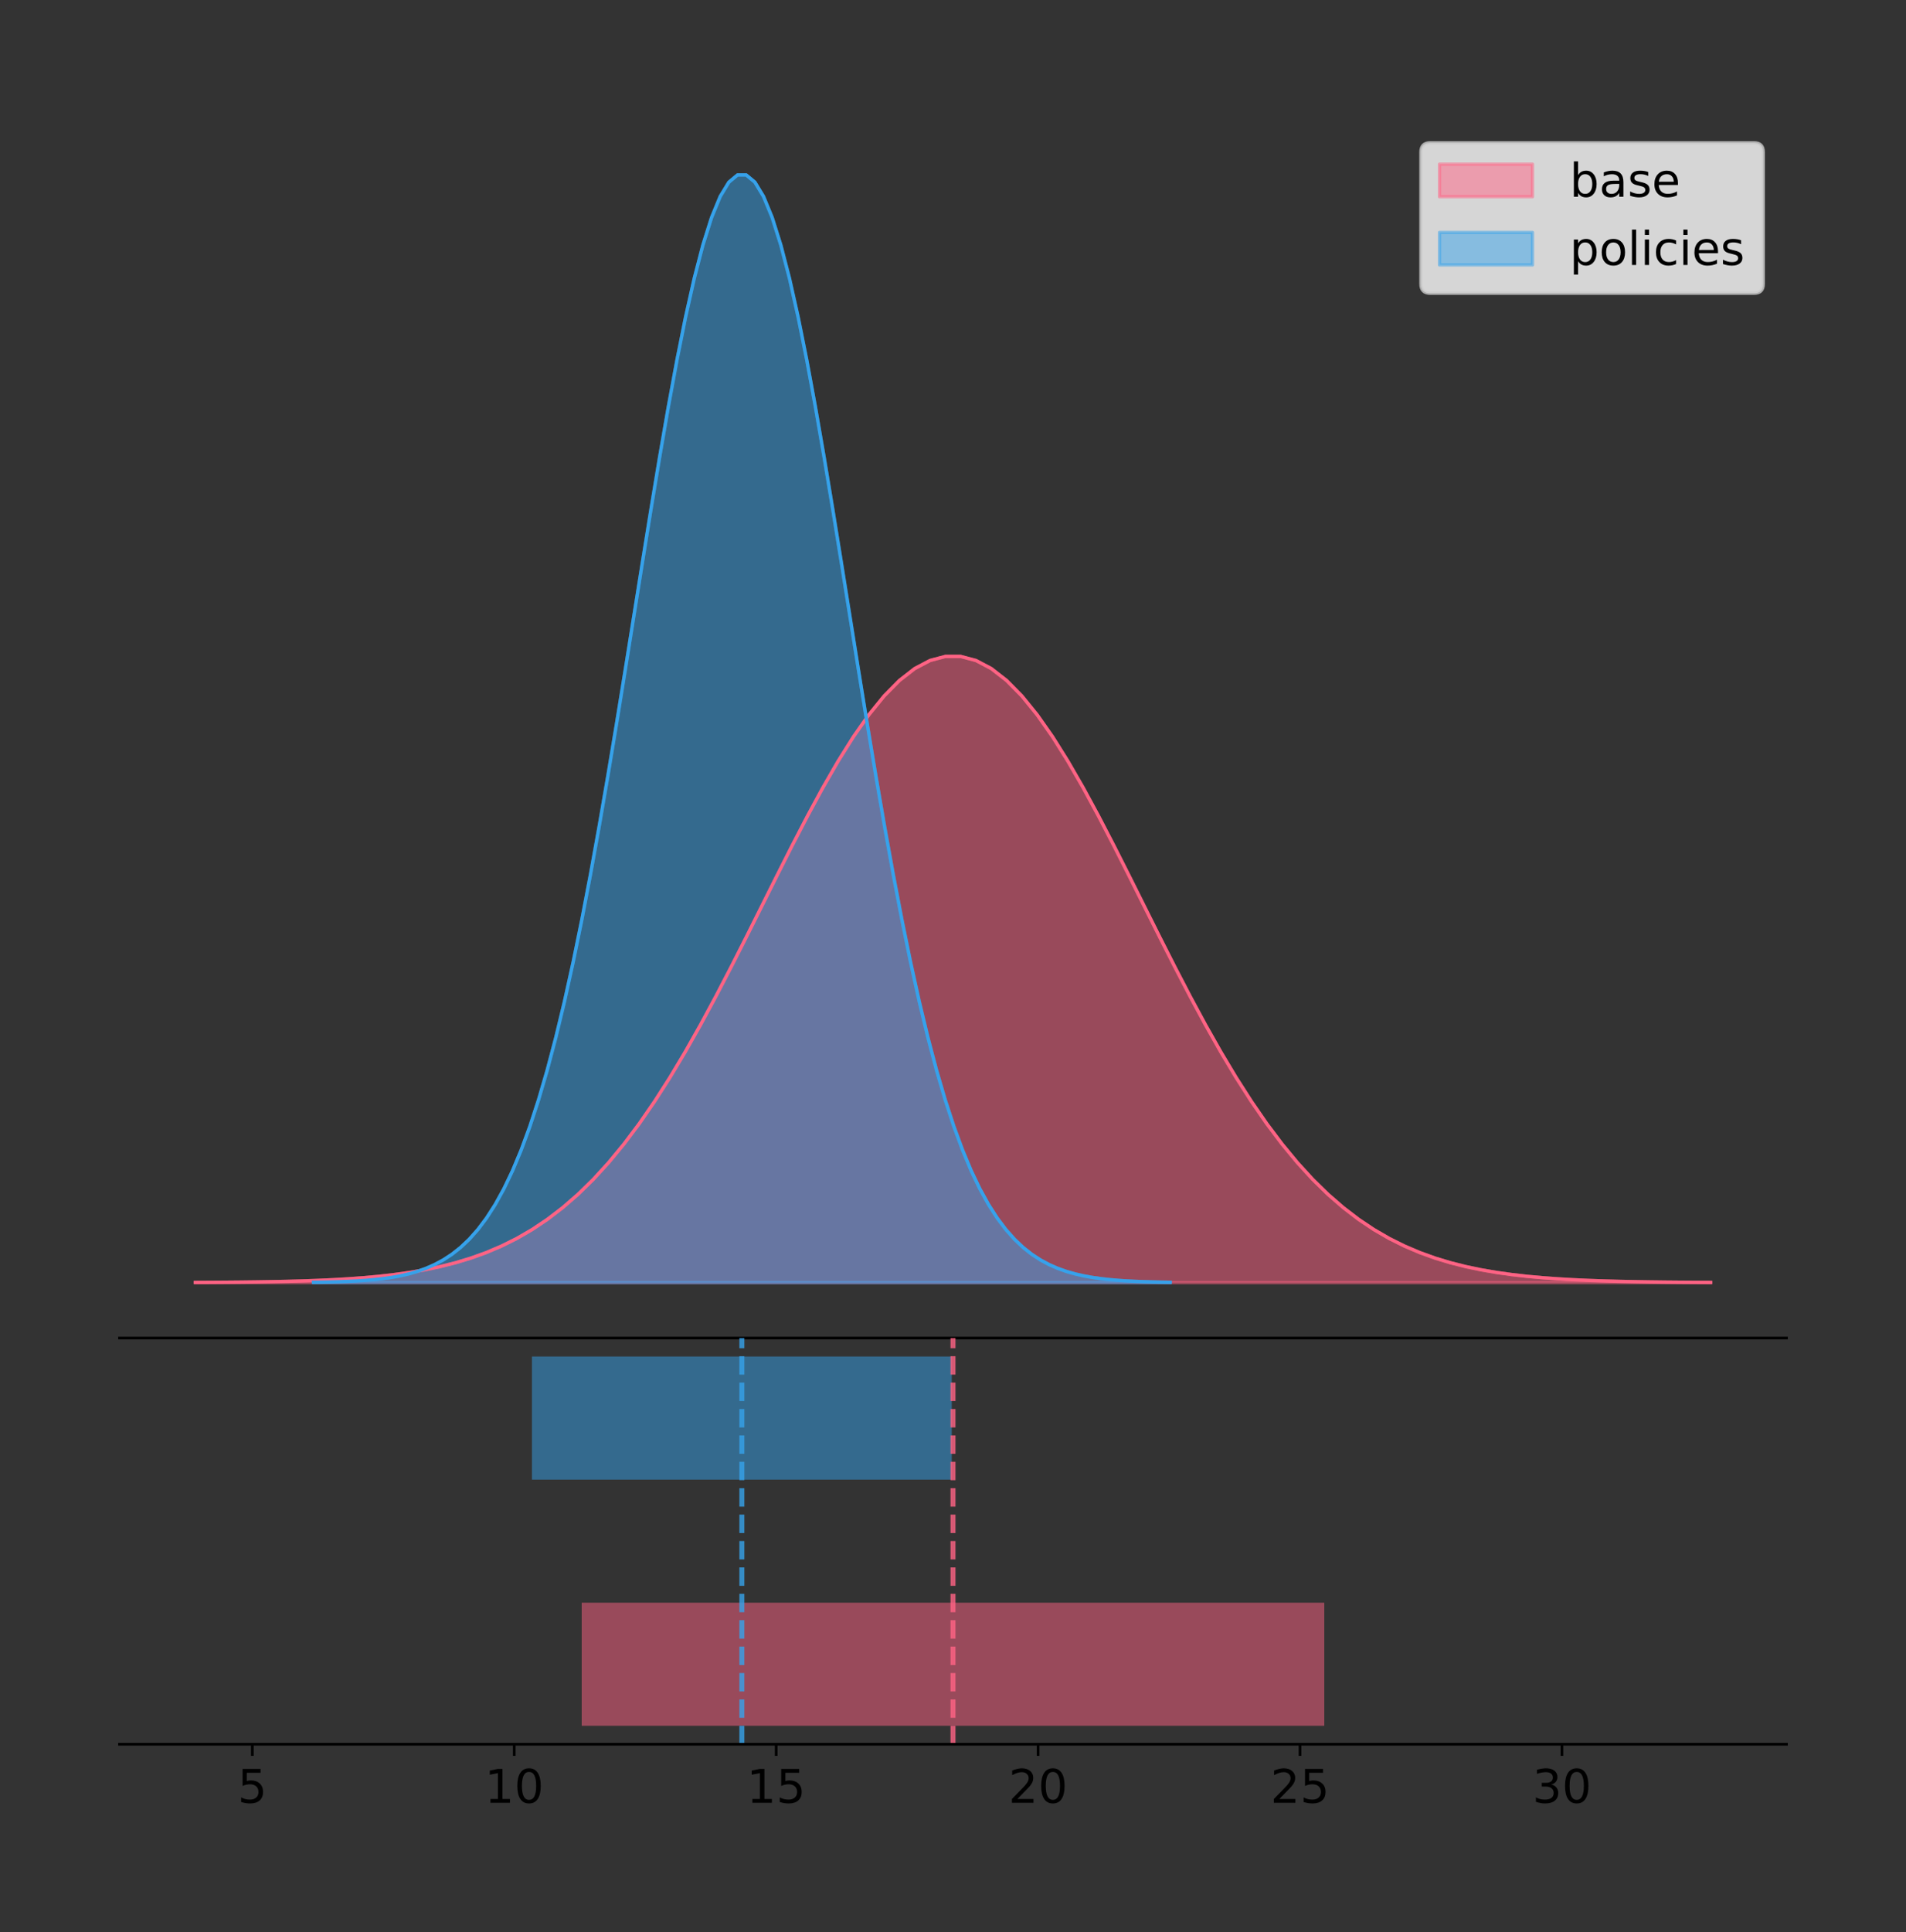 <?xml version="1.0" encoding="utf-8" standalone="no"?>
<!DOCTYPE svg PUBLIC "-//W3C//DTD SVG 1.1//EN"
  "http://www.w3.org/Graphics/SVG/1.1/DTD/svg11.dtd">
<!-- Created with matplotlib (https://matplotlib.org/) -->
<svg height="581.789pt" version="1.1" viewBox="0 0 574.2 581.789" width="574.2pt" xmlns="http://www.w3.org/2000/svg" xmlns:xlink="http://www.w3.org/1999/xlink">
 <rect x="0" y="0" width="574.2" height="581.789" fill="#333333" stroke="none"/>
 <defs>
  <style type="text/css">
*{stroke-linecap:butt;stroke-linejoin:round;}
  </style>
 </defs>
 <g id="figure_1">
  <g id="patch_1">
   <path d="M 0 581.789 
L 574.2 581.789 
L 574.2 0 
L 0 0 
z
" style="fill:none;"/>
  </g>
  <g id="axes_1">
   <g id="patch_2">
    <path d="M 36 402.93 
L 538.2 402.93 
L 538.2 36 
L 36 36 
z
" style="fill:none;"/>
   </g>
   <g id="PolyCollection_1">
    <defs>
     <path d="M 58.827 -195.538 
L 58.827 -195.601 
L 63.439 -195.625 
L 68.05 -195.657 
L 72.662 -195.7 
L 77.274 -195.757 
L 81.885 -195.832 
L 86.497 -195.93 
L 91.108 -196.056 
L 95.72 -196.22 
L 100.331 -196.429 
L 104.943 -196.695 
L 109.555 -197.031 
L 114.166 -197.452 
L 118.778 -197.975 
L 123.389 -198.62 
L 128.001 -199.412 
L 132.612 -200.375 
L 137.224 -201.538 
L 141.836 -202.932 
L 146.447 -204.591 
L 151.059 -206.551 
L 155.67 -208.847 
L 160.282 -211.516 
L 164.893 -214.597 
L 169.505 -218.124 
L 174.117 -222.129 
L 178.728 -226.641 
L 183.34 -231.681 
L 187.951 -237.265 
L 192.563 -243.398 
L 197.174 -250.075 
L 201.786 -257.279 
L 206.398 -264.979 
L 211.009 -273.132 
L 215.621 -281.677 
L 220.232 -290.542 
L 224.844 -299.636 
L 229.455 -308.859 
L 234.067 -318.096 
L 238.679 -327.223 
L 243.29 -336.109 
L 247.902 -344.618 
L 252.513 -352.613 
L 257.125 -359.959 
L 261.736 -366.529 
L 266.348 -372.204 
L 270.96 -376.879 
L 275.571 -380.467 
L 280.183 -382.898 
L 284.794 -384.125 
L 289.406 -384.125 
L 294.017 -382.898 
L 298.629 -380.467 
L 303.24 -376.879 
L 307.852 -372.204 
L 312.464 -366.529 
L 317.075 -359.959 
L 321.687 -352.613 
L 326.298 -344.618 
L 330.91 -336.109 
L 335.521 -327.223 
L 340.133 -318.096 
L 344.745 -308.859 
L 349.356 -299.636 
L 353.968 -290.542 
L 358.579 -281.677 
L 363.191 -273.132 
L 367.802 -264.979 
L 372.414 -257.279 
L 377.026 -250.075 
L 381.637 -243.398 
L 386.249 -237.265 
L 390.86 -231.681 
L 395.472 -226.641 
L 400.083 -222.129 
L 404.695 -218.124 
L 409.307 -214.597 
L 413.918 -211.516 
L 418.53 -208.847 
L 423.141 -206.551 
L 427.753 -204.591 
L 432.364 -202.932 
L 436.976 -201.538 
L 441.588 -200.375 
L 446.199 -199.412 
L 450.811 -198.62 
L 455.422 -197.975 
L 460.034 -197.452 
L 464.645 -197.031 
L 469.257 -196.695 
L 473.869 -196.429 
L 478.48 -196.22 
L 483.092 -196.056 
L 487.703 -195.93 
L 492.315 -195.832 
L 496.926 -195.757 
L 501.538 -195.7 
L 506.15 -195.657 
L 510.761 -195.625 
L 515.373 -195.601 
L 515.373 -195.538 
L 515.373 -195.538 
L 510.761 -195.538 
L 506.15 -195.538 
L 501.538 -195.538 
L 496.926 -195.538 
L 492.315 -195.538 
L 487.703 -195.538 
L 483.092 -195.538 
L 478.48 -195.538 
L 473.869 -195.538 
L 469.257 -195.538 
L 464.645 -195.538 
L 460.034 -195.538 
L 455.422 -195.538 
L 450.811 -195.538 
L 446.199 -195.538 
L 441.588 -195.538 
L 436.976 -195.538 
L 432.364 -195.538 
L 427.753 -195.538 
L 423.141 -195.538 
L 418.53 -195.538 
L 413.918 -195.538 
L 409.307 -195.538 
L 404.695 -195.538 
L 400.083 -195.538 
L 395.472 -195.538 
L 390.86 -195.538 
L 386.249 -195.538 
L 381.637 -195.538 
L 377.026 -195.538 
L 372.414 -195.538 
L 367.802 -195.538 
L 363.191 -195.538 
L 358.579 -195.538 
L 353.968 -195.538 
L 349.356 -195.538 
L 344.745 -195.538 
L 340.133 -195.538 
L 335.521 -195.538 
L 330.91 -195.538 
L 326.298 -195.538 
L 321.687 -195.538 
L 317.075 -195.538 
L 312.464 -195.538 
L 307.852 -195.538 
L 303.24 -195.538 
L 298.629 -195.538 
L 294.017 -195.538 
L 289.406 -195.538 
L 284.794 -195.538 
L 280.183 -195.538 
L 275.571 -195.538 
L 270.96 -195.538 
L 266.348 -195.538 
L 261.736 -195.538 
L 257.125 -195.538 
L 252.513 -195.538 
L 247.902 -195.538 
L 243.29 -195.538 
L 238.679 -195.538 
L 234.067 -195.538 
L 229.455 -195.538 
L 224.844 -195.538 
L 220.232 -195.538 
L 215.621 -195.538 
L 211.009 -195.538 
L 206.398 -195.538 
L 201.786 -195.538 
L 197.174 -195.538 
L 192.563 -195.538 
L 187.951 -195.538 
L 183.34 -195.538 
L 178.728 -195.538 
L 174.117 -195.538 
L 169.505 -195.538 
L 164.893 -195.538 
L 160.282 -195.538 
L 155.67 -195.538 
L 151.059 -195.538 
L 146.447 -195.538 
L 141.836 -195.538 
L 137.224 -195.538 
L 132.612 -195.538 
L 128.001 -195.538 
L 123.389 -195.538 
L 118.778 -195.538 
L 114.166 -195.538 
L 109.555 -195.538 
L 104.943 -195.538 
L 100.331 -195.538 
L 95.72 -195.538 
L 91.108 -195.538 
L 86.497 -195.538 
L 81.885 -195.538 
L 77.274 -195.538 
L 72.662 -195.538 
L 68.05 -195.538 
L 63.439 -195.538 
L 58.827 -195.538 
z
" id="m7ab6a8044f" style="stroke:#ff6384;stroke-opacity:0.5;"/>
    </defs>
    <g clip-path="url(#p6f5a0a2907)">
     <use style="fill:#ff6384;fill-opacity:0.5;stroke:#ff6384;stroke-opacity:0.5;" x="0" xlink:href="#m7ab6a8044f" y="581.789"/>
    </g>
   </g>
   <g id="PolyCollection_2">
    <defs>
     <path d="M 94.437 -195.538 
L 94.437 -195.65 
L 97.044 -195.692 
L 99.651 -195.749 
L 102.258 -195.825 
L 104.865 -195.925 
L 107.472 -196.058 
L 110.08 -196.23 
L 112.687 -196.455 
L 115.294 -196.744 
L 117.901 -197.115 
L 120.508 -197.585 
L 123.115 -198.179 
L 125.723 -198.923 
L 128.33 -199.848 
L 130.937 -200.99 
L 133.544 -202.39 
L 136.151 -204.093 
L 138.759 -206.151 
L 141.366 -208.617 
L 143.973 -211.552 
L 146.58 -215.017 
L 149.187 -219.078 
L 151.794 -223.801 
L 154.402 -229.25 
L 157.009 -235.488 
L 159.616 -242.572 
L 162.223 -250.552 
L 164.83 -259.468 
L 167.437 -269.344 
L 170.045 -280.192 
L 172.652 -292.002 
L 175.259 -304.744 
L 177.866 -318.365 
L 180.473 -332.786 
L 183.081 -347.901 
L 185.688 -363.58 
L 188.295 -379.667 
L 190.902 -395.98 
L 193.509 -412.318 
L 196.116 -428.462 
L 198.724 -444.18 
L 201.331 -459.23 
L 203.938 -473.372 
L 206.545 -486.366 
L 209.152 -497.987 
L 211.76 -508.025 
L 214.367 -516.294 
L 216.974 -522.64 
L 219.581 -526.94 
L 222.188 -529.111 
L 224.795 -529.111 
L 227.403 -526.94 
L 230.01 -522.64 
L 232.617 -516.294 
L 235.224 -508.025 
L 237.831 -497.987 
L 240.438 -486.366 
L 243.046 -473.372 
L 245.653 -459.23 
L 248.26 -444.18 
L 250.867 -428.462 
L 253.474 -412.318 
L 256.082 -395.98 
L 258.689 -379.667 
L 261.296 -363.58 
L 263.903 -347.901 
L 266.51 -332.786 
L 269.117 -318.365 
L 271.725 -304.744 
L 274.332 -292.002 
L 276.939 -280.192 
L 279.546 -269.344 
L 282.153 -259.468 
L 284.76 -250.552 
L 287.368 -242.572 
L 289.975 -235.488 
L 292.582 -229.25 
L 295.189 -223.801 
L 297.796 -219.078 
L 300.404 -215.017 
L 303.011 -211.552 
L 305.618 -208.617 
L 308.225 -206.151 
L 310.832 -204.093 
L 313.439 -202.39 
L 316.047 -200.99 
L 318.654 -199.848 
L 321.261 -198.923 
L 323.868 -198.179 
L 326.475 -197.585 
L 329.083 -197.115 
L 331.69 -196.744 
L 334.297 -196.455 
L 336.904 -196.23 
L 339.511 -196.058 
L 342.118 -195.925 
L 344.726 -195.825 
L 347.333 -195.749 
L 349.94 -195.692 
L 352.547 -195.65 
L 352.547 -195.538 
L 352.547 -195.538 
L 349.94 -195.538 
L 347.333 -195.538 
L 344.726 -195.538 
L 342.118 -195.538 
L 339.511 -195.538 
L 336.904 -195.538 
L 334.297 -195.538 
L 331.69 -195.538 
L 329.083 -195.538 
L 326.475 -195.538 
L 323.868 -195.538 
L 321.261 -195.538 
L 318.654 -195.538 
L 316.047 -195.538 
L 313.439 -195.538 
L 310.832 -195.538 
L 308.225 -195.538 
L 305.618 -195.538 
L 303.011 -195.538 
L 300.404 -195.538 
L 297.796 -195.538 
L 295.189 -195.538 
L 292.582 -195.538 
L 289.975 -195.538 
L 287.368 -195.538 
L 284.76 -195.538 
L 282.153 -195.538 
L 279.546 -195.538 
L 276.939 -195.538 
L 274.332 -195.538 
L 271.725 -195.538 
L 269.117 -195.538 
L 266.51 -195.538 
L 263.903 -195.538 
L 261.296 -195.538 
L 258.689 -195.538 
L 256.082 -195.538 
L 253.474 -195.538 
L 250.867 -195.538 
L 248.26 -195.538 
L 245.653 -195.538 
L 243.046 -195.538 
L 240.438 -195.538 
L 237.831 -195.538 
L 235.224 -195.538 
L 232.617 -195.538 
L 230.01 -195.538 
L 227.403 -195.538 
L 224.795 -195.538 
L 222.188 -195.538 
L 219.581 -195.538 
L 216.974 -195.538 
L 214.367 -195.538 
L 211.76 -195.538 
L 209.152 -195.538 
L 206.545 -195.538 
L 203.938 -195.538 
L 201.331 -195.538 
L 198.724 -195.538 
L 196.116 -195.538 
L 193.509 -195.538 
L 190.902 -195.538 
L 188.295 -195.538 
L 185.688 -195.538 
L 183.081 -195.538 
L 180.473 -195.538 
L 177.866 -195.538 
L 175.259 -195.538 
L 172.652 -195.538 
L 170.045 -195.538 
L 167.437 -195.538 
L 164.83 -195.538 
L 162.223 -195.538 
L 159.616 -195.538 
L 157.009 -195.538 
L 154.402 -195.538 
L 151.794 -195.538 
L 149.187 -195.538 
L 146.58 -195.538 
L 143.973 -195.538 
L 141.366 -195.538 
L 138.759 -195.538 
L 136.151 -195.538 
L 133.544 -195.538 
L 130.937 -195.538 
L 128.33 -195.538 
L 125.723 -195.538 
L 123.115 -195.538 
L 120.508 -195.538 
L 117.901 -195.538 
L 115.294 -195.538 
L 112.687 -195.538 
L 110.08 -195.538 
L 107.472 -195.538 
L 104.865 -195.538 
L 102.258 -195.538 
L 99.651 -195.538 
L 97.044 -195.538 
L 94.437 -195.538 
z
" id="meae6d2885b" style="stroke:#36a2eb;stroke-opacity:0.5;"/>
    </defs>
    <g clip-path="url(#p6f5a0a2907)">
     <use style="fill:#36a2eb;fill-opacity:0.5;stroke:#36a2eb;stroke-opacity:0.5;" x="0" xlink:href="#meae6d2885b" y="581.789"/>
    </g>
   </g>
   <g id="line2d_1">
    <path clip-path="url(#p6f5a0a2907)" d="M 58.827 386.188 
L 63.439 386.164 
L 68.05 386.132 
L 72.662 386.089 
L 77.274 386.032 
L 81.885 385.958 
L 86.497 385.86 
L 91.108 385.733 
L 95.72 385.569 
L 100.331 385.36 
L 104.943 385.094 
L 109.555 384.758 
L 114.166 384.338 
L 118.778 383.815 
L 123.389 383.169 
L 128.001 382.378 
L 132.612 381.415 
L 137.224 380.251 
L 141.836 378.857 
L 146.447 377.198 
L 151.059 375.239 
L 155.67 372.943 
L 160.282 370.273 
L 164.893 367.192 
L 169.505 363.665 
L 174.117 359.66 
L 178.728 355.149 
L 183.34 350.108 
L 187.951 344.525 
L 192.563 338.392 
L 197.174 331.715 
L 201.786 324.511 
L 206.398 316.81 
L 211.009 308.658 
L 215.621 300.112 
L 220.232 291.248 
L 224.844 282.153 
L 229.455 272.93 
L 234.067 263.693 
L 238.679 254.566 
L 243.29 245.68 
L 247.902 237.171 
L 252.513 229.177 
L 257.125 221.83 
L 261.736 215.26 
L 266.348 209.585 
L 270.96 204.91 
L 275.571 201.323 
L 280.183 198.892 
L 284.794 197.664 
L 289.406 197.664 
L 294.017 198.892 
L 298.629 201.323 
L 303.24 204.91 
L 307.852 209.585 
L 312.464 215.26 
L 317.075 221.83 
L 321.687 229.177 
L 326.298 237.171 
L 330.91 245.68 
L 335.521 254.566 
L 340.133 263.693 
L 344.745 272.93 
L 349.356 282.153 
L 353.968 291.248 
L 358.579 300.112 
L 363.191 308.658 
L 367.802 316.81 
L 372.414 324.511 
L 377.026 331.715 
L 381.637 338.392 
L 386.249 344.525 
L 390.86 350.108 
L 395.472 355.149 
L 400.083 359.66 
L 404.695 363.665 
L 409.307 367.192 
L 413.918 370.273 
L 418.53 372.943 
L 423.141 375.239 
L 427.753 377.198 
L 432.364 378.857 
L 436.976 380.251 
L 441.588 381.415 
L 446.199 382.378 
L 450.811 383.169 
L 455.422 383.815 
L 460.034 384.338 
L 464.645 384.758 
L 469.257 385.094 
L 473.869 385.36 
L 478.48 385.569 
L 483.092 385.733 
L 487.703 385.86 
L 492.315 385.958 
L 496.926 386.032 
L 501.538 386.089 
L 506.15 386.132 
L 510.761 386.164 
L 515.373 386.188 
" style="fill:none;stroke:#ff6384;stroke-linecap:square;"/>
   </g>
   <g id="line2d_2">
    <path clip-path="url(#p6f5a0a2907)" d="M 94.437 386.139 
L 97.044 386.097 
L 99.651 386.04 
L 102.258 385.965 
L 104.865 385.864 
L 107.472 385.732 
L 110.08 385.559 
L 112.687 385.334 
L 115.294 385.045 
L 117.901 384.675 
L 120.508 384.204 
L 123.115 383.61 
L 125.723 382.867 
L 128.33 381.941 
L 130.937 380.799 
L 133.544 379.399 
L 136.151 377.696 
L 138.759 375.639 
L 141.366 373.172 
L 143.973 370.238 
L 146.58 366.772 
L 149.187 362.711 
L 151.794 357.989 
L 154.402 352.539 
L 157.009 346.301 
L 159.616 339.217 
L 162.223 331.237 
L 164.83 322.322 
L 167.437 312.445 
L 170.045 301.597 
L 172.652 289.787 
L 175.259 277.045 
L 177.866 263.424 
L 180.473 249.004 
L 183.081 233.888 
L 185.688 218.209 
L 188.295 202.123 
L 190.902 185.809 
L 193.509 169.471 
L 196.116 153.327 
L 198.724 137.61 
L 201.331 122.559 
L 203.938 108.418 
L 206.545 95.423 
L 209.152 83.803 
L 211.76 73.765 
L 214.367 65.495 
L 216.974 59.15 
L 219.581 54.85 
L 222.188 52.679 
L 224.795 52.679 
L 227.403 54.85 
L 230.01 59.15 
L 232.617 65.495 
L 235.224 73.765 
L 237.831 83.803 
L 240.438 95.423 
L 243.046 108.418 
L 245.653 122.559 
L 248.26 137.61 
L 250.867 153.327 
L 253.474 169.471 
L 256.082 185.809 
L 258.689 202.123 
L 261.296 218.209 
L 263.903 233.888 
L 266.51 249.004 
L 269.117 263.424 
L 271.725 277.045 
L 274.332 289.787 
L 276.939 301.597 
L 279.546 312.445 
L 282.153 322.322 
L 284.76 331.237 
L 287.368 339.217 
L 289.975 346.301 
L 292.582 352.539 
L 295.189 357.989 
L 297.796 362.711 
L 300.404 366.772 
L 303.011 370.238 
L 305.618 373.172 
L 308.225 375.639 
L 310.832 377.696 
L 313.439 379.399 
L 316.047 380.799 
L 318.654 381.941 
L 321.261 382.867 
L 323.868 383.61 
L 326.475 384.204 
L 329.083 384.675 
L 331.69 385.045 
L 334.297 385.334 
L 336.904 385.559 
L 339.511 385.732 
L 342.118 385.864 
L 344.726 385.965 
L 347.333 386.04 
L 349.94 386.097 
L 352.547 386.139 
" style="fill:none;stroke:#36a2eb;stroke-linecap:square;"/>
   </g>
   <g id="patch_3">
    <path d="M 36 402.93 
L 538.2 402.93 
" style="fill:none;stroke:#000000;stroke-linecap:square;stroke-linejoin:miter;stroke-width:0.8;"/>
   </g>
   <g id="legend_1">
    <g id="patch_4">
     <path d="M 430.873 88.299 
L 528.4 88.299 
Q 531.2 88.299 531.2 85.499 
L 531.2 45.8 
Q 531.2 43 528.4 43 
L 430.873 43 
Q 428.072 43 428.072 45.8 
L 428.072 85.499 
Q 428.072 88.299 430.873 88.299 
z
" style="fill:#ffffff;opacity:0.8;stroke:#cccccc;stroke-linejoin:miter;"/>
    </g>
    <g id="patch_5">
     <path d="M 433.673 59.238 
L 461.673 59.238 
L 461.673 49.438 
L 433.673 49.438 
z
" style="fill:#ff6384;opacity:0.5;stroke:#ff6384;stroke-linejoin:miter;"/>
    </g>
    <g id="text_1">
     <!-- base -->
     <defs>
      <path d="M 48.688 27.297 
Q 48.688 37.203 44.609 42.844 
Q 40.531 48.484 33.406 48.484 
Q 26.266 48.484 22.188 42.844 
Q 18.109 37.203 18.109 27.297 
Q 18.109 17.391 22.188 11.75 
Q 26.266 6.109 33.406 6.109 
Q 40.531 6.109 44.609 11.75 
Q 48.688 17.391 48.688 27.297 
z
M 18.109 46.391 
Q 20.953 51.266 25.266 53.625 
Q 29.594 56 35.594 56 
Q 45.562 56 51.781 48.094 
Q 58.016 40.188 58.016 27.297 
Q 58.016 14.406 51.781 6.484 
Q 45.562 -1.422 35.594 -1.422 
Q 29.594 -1.422 25.266 0.953 
Q 20.953 3.328 18.109 8.203 
L 18.109 0 
L 9.078 0 
L 9.078 75.984 
L 18.109 75.984 
z
" id="DejaVuSans-98"/>
      <path d="M 34.281 27.484 
Q 23.391 27.484 19.188 25 
Q 14.984 22.516 14.984 16.5 
Q 14.984 11.719 18.141 8.906 
Q 21.297 6.109 26.703 6.109 
Q 34.188 6.109 38.703 11.406 
Q 43.219 16.703 43.219 25.484 
L 43.219 27.484 
z
M 52.203 31.203 
L 52.203 0 
L 43.219 0 
L 43.219 8.297 
Q 40.141 3.328 35.547 0.953 
Q 30.953 -1.422 24.312 -1.422 
Q 15.922 -1.422 10.953 3.297 
Q 6 8.016 6 15.922 
Q 6 25.141 12.172 29.828 
Q 18.359 34.516 30.609 34.516 
L 43.219 34.516 
L 43.219 35.406 
Q 43.219 41.609 39.141 45 
Q 35.062 48.391 27.688 48.391 
Q 23 48.391 18.547 47.266 
Q 14.109 46.141 10.016 43.891 
L 10.016 52.203 
Q 14.938 54.109 19.578 55.047 
Q 24.219 56 28.609 56 
Q 40.484 56 46.344 49.844 
Q 52.203 43.703 52.203 31.203 
z
" id="DejaVuSans-97"/>
      <path d="M 44.281 53.078 
L 44.281 44.578 
Q 40.484 46.531 36.375 47.5 
Q 32.281 48.484 27.875 48.484 
Q 21.188 48.484 17.844 46.438 
Q 14.5 44.391 14.5 40.281 
Q 14.5 37.156 16.891 35.375 
Q 19.281 33.594 26.516 31.984 
L 29.594 31.297 
Q 39.156 29.25 43.188 25.516 
Q 47.219 21.781 47.219 15.094 
Q 47.219 7.469 41.188 3.016 
Q 35.156 -1.422 24.609 -1.422 
Q 20.219 -1.422 15.453 -0.562 
Q 10.688 0.297 5.422 2 
L 5.422 11.281 
Q 10.406 8.688 15.234 7.391 
Q 20.062 6.109 24.812 6.109 
Q 31.156 6.109 34.562 8.281 
Q 37.984 10.453 37.984 14.406 
Q 37.984 18.062 35.516 20.016 
Q 33.062 21.969 24.703 23.781 
L 21.578 24.516 
Q 13.234 26.266 9.516 29.906 
Q 5.812 33.547 5.812 39.891 
Q 5.812 47.609 11.281 51.797 
Q 16.75 56 26.812 56 
Q 31.781 56 36.172 55.266 
Q 40.578 54.547 44.281 53.078 
z
" id="DejaVuSans-115"/>
      <path d="M 56.203 29.594 
L 56.203 25.203 
L 14.891 25.203 
Q 15.484 15.922 20.484 11.062 
Q 25.484 6.203 34.422 6.203 
Q 39.594 6.203 44.453 7.469 
Q 49.312 8.734 54.109 11.281 
L 54.109 2.781 
Q 49.266 0.734 44.188 -0.344 
Q 39.109 -1.422 33.891 -1.422 
Q 20.797 -1.422 13.156 6.188 
Q 5.516 13.812 5.516 26.812 
Q 5.516 40.234 12.766 48.109 
Q 20.016 56 32.328 56 
Q 43.359 56 49.781 48.891 
Q 56.203 41.797 56.203 29.594 
z
M 47.219 32.234 
Q 47.125 39.594 43.094 43.984 
Q 39.062 48.391 32.422 48.391 
Q 24.906 48.391 20.391 44.141 
Q 15.875 39.891 15.188 32.172 
z
" id="DejaVuSans-101"/>
     </defs>
     <g transform="translate(472.873 59.238)scale(0.14 -0.14)">
      <use xlink:href="#DejaVuSans-98"/>
      <use x="63.477" xlink:href="#DejaVuSans-97"/>
      <use x="124.756" xlink:href="#DejaVuSans-115"/>
      <use x="176.855" xlink:href="#DejaVuSans-101"/>
     </g>
    </g>
    <g id="patch_6">
     <path d="M 433.673 79.787 
L 461.673 79.787 
L 461.673 69.987 
L 433.673 69.987 
z
" style="fill:#36a2eb;opacity:0.5;stroke:#36a2eb;stroke-linejoin:miter;"/>
    </g>
    <g id="text_2">
     <!-- policies -->
     <defs>
      <path d="M 18.109 8.203 
L 18.109 -20.797 
L 9.078 -20.797 
L 9.078 54.688 
L 18.109 54.688 
L 18.109 46.391 
Q 20.953 51.266 25.266 53.625 
Q 29.594 56 35.594 56 
Q 45.562 56 51.781 48.094 
Q 58.016 40.188 58.016 27.297 
Q 58.016 14.406 51.781 6.484 
Q 45.562 -1.422 35.594 -1.422 
Q 29.594 -1.422 25.266 0.953 
Q 20.953 3.328 18.109 8.203 
z
M 48.688 27.297 
Q 48.688 37.203 44.609 42.844 
Q 40.531 48.484 33.406 48.484 
Q 26.266 48.484 22.188 42.844 
Q 18.109 37.203 18.109 27.297 
Q 18.109 17.391 22.188 11.75 
Q 26.266 6.109 33.406 6.109 
Q 40.531 6.109 44.609 11.75 
Q 48.688 17.391 48.688 27.297 
z
" id="DejaVuSans-112"/>
      <path d="M 30.609 48.391 
Q 23.391 48.391 19.188 42.75 
Q 14.984 37.109 14.984 27.297 
Q 14.984 17.484 19.156 11.844 
Q 23.344 6.203 30.609 6.203 
Q 37.797 6.203 41.984 11.859 
Q 46.188 17.531 46.188 27.297 
Q 46.188 37.016 41.984 42.703 
Q 37.797 48.391 30.609 48.391 
z
M 30.609 56 
Q 42.328 56 49.016 48.375 
Q 55.719 40.766 55.719 27.297 
Q 55.719 13.875 49.016 6.219 
Q 42.328 -1.422 30.609 -1.422 
Q 18.844 -1.422 12.172 6.219 
Q 5.516 13.875 5.516 27.297 
Q 5.516 40.766 12.172 48.375 
Q 18.844 56 30.609 56 
z
" id="DejaVuSans-111"/>
      <path d="M 9.422 75.984 
L 18.406 75.984 
L 18.406 0 
L 9.422 0 
z
" id="DejaVuSans-108"/>
      <path d="M 9.422 54.688 
L 18.406 54.688 
L 18.406 0 
L 9.422 0 
z
M 9.422 75.984 
L 18.406 75.984 
L 18.406 64.594 
L 9.422 64.594 
z
" id="DejaVuSans-105"/>
      <path d="M 48.781 52.594 
L 48.781 44.188 
Q 44.969 46.297 41.141 47.344 
Q 37.312 48.391 33.406 48.391 
Q 24.656 48.391 19.812 42.844 
Q 14.984 37.312 14.984 27.297 
Q 14.984 17.281 19.812 11.734 
Q 24.656 6.203 33.406 6.203 
Q 37.312 6.203 41.141 7.25 
Q 44.969 8.297 48.781 10.406 
L 48.781 2.094 
Q 45.016 0.344 40.984 -0.531 
Q 36.969 -1.422 32.422 -1.422 
Q 20.062 -1.422 12.781 6.344 
Q 5.516 14.109 5.516 27.297 
Q 5.516 40.672 12.859 48.328 
Q 20.219 56 33.016 56 
Q 37.156 56 41.109 55.141 
Q 45.062 54.297 48.781 52.594 
z
" id="DejaVuSans-99"/>
     </defs>
     <g transform="translate(472.873 79.787)scale(0.14 -0.14)">
      <use xlink:href="#DejaVuSans-112"/>
      <use x="63.477" xlink:href="#DejaVuSans-111"/>
      <use x="124.658" xlink:href="#DejaVuSans-108"/>
      <use x="152.441" xlink:href="#DejaVuSans-105"/>
      <use x="180.225" xlink:href="#DejaVuSans-99"/>
      <use x="235.205" xlink:href="#DejaVuSans-105"/>
      <use x="262.988" xlink:href="#DejaVuSans-101"/>
      <use x="324.512" xlink:href="#DejaVuSans-115"/>
     </g>
    </g>
   </g>
  </g>
  <g id="axes_2">
   <g id="patch_7">
    <path d="M 36 525.24 
L 538.2 525.24 
L 538.2 402.93 
L 36 402.93 
z
" style="fill:none;"/>
   </g>
   <g id="patch_8">
    <path clip-path="url(#p6a4e872e1d)" d="M 175.246 519.68 
L 398.954 519.68 
L 398.954 482.617 
L 175.246 482.617 
z
" style="fill:#ff6384;opacity:0.5;"/>
   </g>
   <g id="patch_9">
    <path clip-path="url(#p6a4e872e1d)" d="M 160.255 445.553 
L 286.729 445.553 
L 286.729 408.49 
L 160.255 408.49 
z
" style="fill:#36a2eb;opacity:0.5;"/>
   </g>
   <g id="matplotlib.axis_1">
    <g id="xtick_1">
     <g id="line2d_3">
      <defs>
       <path d="M 0 0 
L 0 3.5 
" id="mb4cceaf736" style="stroke:#000000;stroke-width:0.8;"/>
      </defs>
      <g>
       <use style="stroke:#000000;stroke-width:0.8;" x="76.019" xlink:href="#mb4cceaf736" y="525.24"/>
      </g>
     </g>
     <g id="text_3">
      <!-- 5 -->
      <defs>
       <path d="M 10.797 72.906 
L 49.516 72.906 
L 49.516 64.594 
L 19.828 64.594 
L 19.828 46.734 
Q 21.969 47.469 24.109 47.828 
Q 26.266 48.188 28.422 48.188 
Q 40.625 48.188 47.75 41.5 
Q 54.891 34.812 54.891 23.391 
Q 54.891 11.625 47.562 5.094 
Q 40.234 -1.422 26.906 -1.422 
Q 22.312 -1.422 17.547 -0.641 
Q 12.797 0.141 7.719 1.703 
L 7.719 11.625 
Q 12.109 9.234 16.797 8.062 
Q 21.484 6.891 26.703 6.891 
Q 35.156 6.891 40.078 11.328 
Q 45.016 15.766 45.016 23.391 
Q 45.016 31 40.078 35.438 
Q 35.156 39.891 26.703 39.891 
Q 22.75 39.891 18.812 39.016 
Q 14.891 38.141 10.797 36.281 
z
" id="DejaVuSans-53"/>
      </defs>
      <g transform="translate(71.565 542.878)scale(0.14 -0.14)">
       <use xlink:href="#DejaVuSans-53"/>
      </g>
     </g>
    </g>
    <g id="xtick_2">
     <g id="line2d_4">
      <g>
       <use style="stroke:#000000;stroke-width:0.8;" x="154.925" xlink:href="#mb4cceaf736" y="525.24"/>
      </g>
     </g>
     <g id="text_4">
      <!-- 10 -->
      <defs>
       <path d="M 12.406 8.297 
L 28.516 8.297 
L 28.516 63.922 
L 10.984 60.406 
L 10.984 69.391 
L 28.422 72.906 
L 38.281 72.906 
L 38.281 8.297 
L 54.391 8.297 
L 54.391 0 
L 12.406 0 
z
" id="DejaVuSans-49"/>
       <path d="M 31.781 66.406 
Q 24.172 66.406 20.328 58.906 
Q 16.5 51.422 16.5 36.375 
Q 16.5 21.391 20.328 13.891 
Q 24.172 6.391 31.781 6.391 
Q 39.453 6.391 43.281 13.891 
Q 47.125 21.391 47.125 36.375 
Q 47.125 51.422 43.281 58.906 
Q 39.453 66.406 31.781 66.406 
z
M 31.781 74.219 
Q 44.047 74.219 50.516 64.516 
Q 56.984 54.828 56.984 36.375 
Q 56.984 17.969 50.516 8.266 
Q 44.047 -1.422 31.781 -1.422 
Q 19.531 -1.422 13.062 8.266 
Q 6.594 17.969 6.594 36.375 
Q 6.594 54.828 13.062 64.516 
Q 19.531 74.219 31.781 74.219 
z
" id="DejaVuSans-48"/>
      </defs>
      <g transform="translate(146.018 542.878)scale(0.14 -0.14)">
       <use xlink:href="#DejaVuSans-49"/>
       <use x="63.623" xlink:href="#DejaVuSans-48"/>
      </g>
     </g>
    </g>
    <g id="xtick_3">
     <g id="line2d_5">
      <g>
       <use style="stroke:#000000;stroke-width:0.8;" x="233.832" xlink:href="#mb4cceaf736" y="525.24"/>
      </g>
     </g>
     <g id="text_5">
      <!-- 15 -->
      <g transform="translate(224.924 542.878)scale(0.14 -0.14)">
       <use xlink:href="#DejaVuSans-49"/>
       <use x="63.623" xlink:href="#DejaVuSans-53"/>
      </g>
     </g>
    </g>
    <g id="xtick_4">
     <g id="line2d_6">
      <g>
       <use style="stroke:#000000;stroke-width:0.8;" x="312.738" xlink:href="#mb4cceaf736" y="525.24"/>
      </g>
     </g>
     <g id="text_6">
      <!-- 20 -->
      <defs>
       <path d="M 19.188 8.297 
L 53.609 8.297 
L 53.609 0 
L 7.328 0 
L 7.328 8.297 
Q 12.938 14.109 22.625 23.891 
Q 32.328 33.688 34.812 36.531 
Q 39.547 41.844 41.422 45.531 
Q 43.312 49.219 43.312 52.781 
Q 43.312 58.594 39.234 62.25 
Q 35.156 65.922 28.609 65.922 
Q 23.969 65.922 18.812 64.312 
Q 13.672 62.703 7.812 59.422 
L 7.812 69.391 
Q 13.766 71.781 18.938 73 
Q 24.125 74.219 28.422 74.219 
Q 39.75 74.219 46.484 68.547 
Q 53.219 62.891 53.219 53.422 
Q 53.219 48.922 51.531 44.891 
Q 49.859 40.875 45.406 35.406 
Q 44.188 33.984 37.641 27.219 
Q 31.109 20.453 19.188 8.297 
z
" id="DejaVuSans-50"/>
      </defs>
      <g transform="translate(303.831 542.878)scale(0.14 -0.14)">
       <use xlink:href="#DejaVuSans-50"/>
       <use x="63.623" xlink:href="#DejaVuSans-48"/>
      </g>
     </g>
    </g>
    <g id="xtick_5">
     <g id="line2d_7">
      <g>
       <use style="stroke:#000000;stroke-width:0.8;" x="391.645" xlink:href="#mb4cceaf736" y="525.24"/>
      </g>
     </g>
     <g id="text_7">
      <!-- 25 -->
      <g transform="translate(382.737 542.878)scale(0.14 -0.14)">
       <use xlink:href="#DejaVuSans-50"/>
       <use x="63.623" xlink:href="#DejaVuSans-53"/>
      </g>
     </g>
    </g>
    <g id="xtick_6">
     <g id="line2d_8">
      <g>
       <use style="stroke:#000000;stroke-width:0.8;" x="470.552" xlink:href="#mb4cceaf736" y="525.24"/>
      </g>
     </g>
     <g id="text_8">
      <!-- 30 -->
      <defs>
       <path d="M 40.578 39.312 
Q 47.656 37.797 51.625 33 
Q 55.609 28.219 55.609 21.188 
Q 55.609 10.406 48.188 4.484 
Q 40.766 -1.422 27.094 -1.422 
Q 22.516 -1.422 17.656 -0.516 
Q 12.797 0.391 7.625 2.203 
L 7.625 11.719 
Q 11.719 9.328 16.594 8.109 
Q 21.484 6.891 26.812 6.891 
Q 36.078 6.891 40.938 10.547 
Q 45.797 14.203 45.797 21.188 
Q 45.797 27.641 41.281 31.266 
Q 36.766 34.906 28.719 34.906 
L 20.219 34.906 
L 20.219 43.016 
L 29.109 43.016 
Q 36.375 43.016 40.234 45.922 
Q 44.094 48.828 44.094 54.297 
Q 44.094 59.906 40.109 62.906 
Q 36.141 65.922 28.719 65.922 
Q 24.656 65.922 20.016 65.031 
Q 15.375 64.156 9.812 62.312 
L 9.812 71.094 
Q 15.438 72.656 20.344 73.438 
Q 25.25 74.219 29.594 74.219 
Q 40.828 74.219 47.359 69.109 
Q 53.906 64.016 53.906 55.328 
Q 53.906 49.266 50.438 45.094 
Q 46.969 40.922 40.578 39.312 
z
" id="DejaVuSans-51"/>
      </defs>
      <g transform="translate(461.644 542.878)scale(0.14 -0.14)">
       <use xlink:href="#DejaVuSans-51"/>
       <use x="63.623" xlink:href="#DejaVuSans-48"/>
      </g>
     </g>
    </g>
   </g>
   <g id="line2d_9">
    <path clip-path="url(#p6a4e872e1d)" d="M 287.1 525.24 
L 287.1 402.93 
" style="fill:none;stroke:#ff6384;stroke-dasharray:5.55,2.4;stroke-dashoffset:0;stroke-opacity:0.8;stroke-width:1.5;"/>
   </g>
   <g id="line2d_10">
    <path clip-path="url(#p6a4e872e1d)" d="M 223.492 525.24 
L 223.492 402.93 
" style="fill:none;stroke:#36a2eb;stroke-dasharray:5.55,2.4;stroke-dashoffset:0;stroke-opacity:0.8;stroke-width:1.5;"/>
   </g>
   <g id="patch_10">
    <path d="M 36 525.24 
L 538.2 525.24 
" style="fill:none;stroke:#000000;stroke-linecap:square;stroke-linejoin:miter;stroke-width:0.8;"/>
   </g>
  </g>
 </g>
 <defs>
  <clipPath id="p6f5a0a2907">
   <rect height="366.93" width="502.2" x="36" y="36"/>
  </clipPath>
  <clipPath id="p6a4e872e1d">
   <rect height="122.31" width="502.2" x="36" y="402.93"/>
  </clipPath>
 </defs>
</svg>
